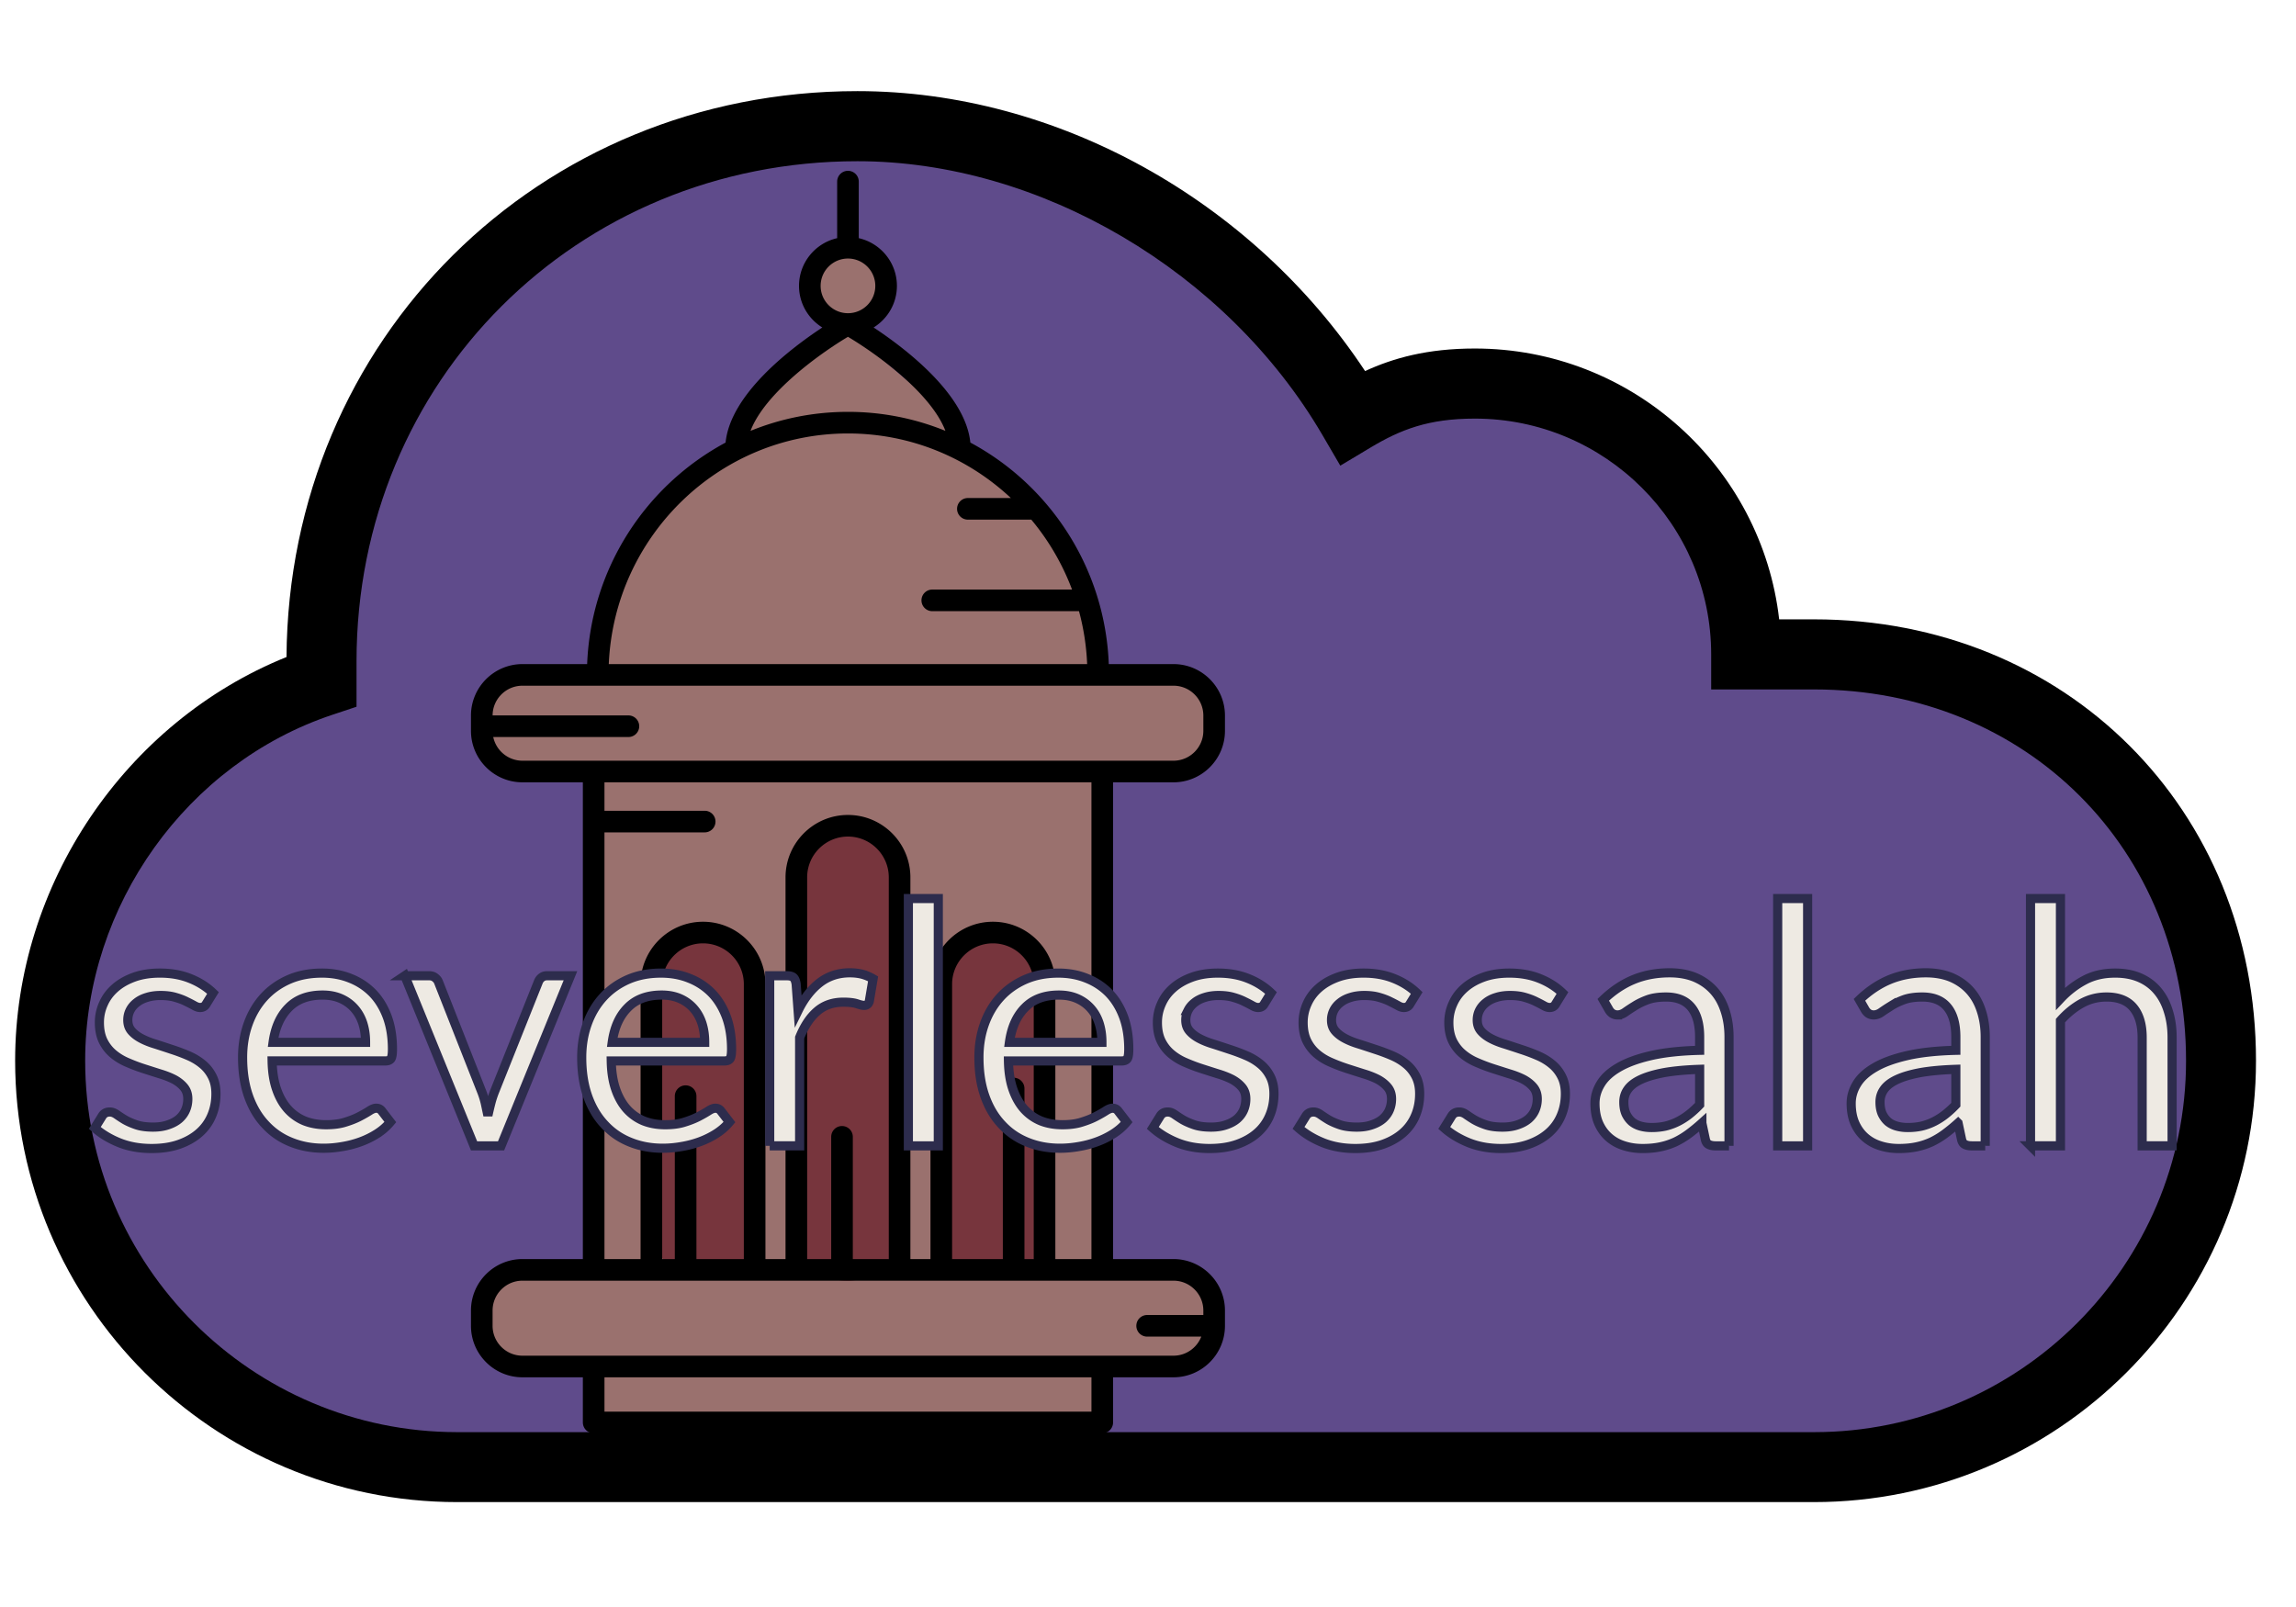 <svg xmlns="http://www.w3.org/2000/svg" viewBox="0 0 1400 980">
  <path fill="none" pointer-events="none" d="M6.511 52.986h1399.999v880.766H6.511z"/>
  <path d="M6.561-136.589h1371.716v1371.716H6.561V-136.589z" fill="none"/>
  <path d="M1359.612 639.888a247.618 248.304 0 01-247.616 248.304 247.618 248.304 0 01-247.618-248.304 247.618 248.304 0 01247.618-248.304 247.618 248.304 0 01247.618 248.304z" fill="#5f4b8b"/>
  <path d="M1344.48 702.479a646.56 202.222 0 01-646.557 202.222 646.56 202.222 0 01-646.56-202.222 646.56 202.222 0 01646.56-202.22 646.56 202.222 0 01646.557 202.22z" fill="#5f4b8b"/>
  <path d="M527.341 645.391a247.618 248.304 0 01-247.618 248.304 247.618 248.304 0 01-247.621-248.302 247.618 248.304 0 01247.618-248.307 247.618 248.304 0 01247.618 248.304z" fill="#5f4b8b"/>
  <path d="M865.752 431.477a334.285 360.42 0 01-334.285 360.42 334.285 360.42 0 01-334.285-360.42A334.285 360.42 0 01531.467 71.054a334.285 360.42 0 01334.285 360.42z" fill="#5f4b8b"/>
  <path d="M1078.98 442.48a224.232 202.222 0 01-224.232 202.222 224.232 202.222 0 01-224.232-202.222 224.232 202.222 0 01224.232-202.222 224.232 202.222 0 01224.232 202.222z" fill="#5f4b8b"/>
  <path d="M1106.082 377.698h-21.222c-10.632-92.831-89.842-165.166-185.62-165.166-28.994 0-49.832 5.893-66.869 13.75-68.962-104.318-188.31-170.717-309.537-170.717-194.416 0-346.858 151.374-348.139 345.107C76.526 440.297 9.23 539.32 9.23 646.84c0 148.428 120.928 269.185 269.527 269.185h827.325c148.598 0 269.527-120.757 269.527-269.185 0-153.423-115.89-269.142-269.527-269.142zm.043 495.669h-827.368c-125.07-.043-226.826-101.628-226.826-226.527 0-94.625 62.044-181.435 150.861-210.984l14.604-4.868v-27.755c0-170.973 134.208-304.925 305.438-304.925 111.235 0 225.161 67.125 283.532 167.002l10.889 18.66 18.532-11.102c18.148-10.846 35.1-17.593 63.496-17.593 79.466 0 144.115 64.521 144.115 143.816v21.35h62.727c129.298 0 226.826 97.315 226.826 226.442 0 124.899-101.756 226.484-226.826 226.484z"/>
  <path d="M1078.98 442.48a224.232 202.222 0 01-224.232 202.222 224.232 202.222 0 01-224.232-202.222 224.232 202.222 0 01224.232-202.222 224.232 202.222 0 01224.232 202.222z" fill="none"/>
  <path d="M128.749 99.875h772.969v772.969H128.749V99.875z" fill="none"/>
  <path d="M516.995 264.138v-64.74l-72.989 64.74h72.989z" fill="#9a716e"/>
  <path d="M669.635 387.347a151.773 128.777 0 01-151.773 128.778 151.773 128.777 0 01-151.773-128.777 151.773 128.777 0 01151.772-128.78 151.773 128.777 0 01151.775 128.778z" fill="#9a716e"/>
  <path d="M363.546 472.264h309.444v304.725H363.546V472.264z" fill="#9a716e"/>
  <path d="M640.139 606.528c0 18.99-15.545 34.383-34.721 34.383m34.721-34.383c0 18.99-15.545 34.383-34.721 34.383-19.175 0-34.719-15.393-34.719-34.383m0 0c0-18.989 15.545-34.381 34.719-34.381 19.176 0 34.721 15.393 34.721 34.381v137.531c0 18.989-15.545 34.383-34.721 34.383-19.175 0-34.719-15.394-34.719-34.383V606.528zm-106.696-.039c0 18.99-15.546 34.383-34.721 34.383m34.719-34.383c0 18.99-15.545 34.383-34.718 34.383-19.176 0-34.721-15.393-34.721-34.383m0 0c0-18.989 15.545-34.381 34.719-34.381 19.175 0 34.719 15.393 34.719 34.381v137.531c0 18.989-15.545 34.383-34.718 34.383-19.176 0-34.721-15.394-34.721-34.383v-137.531z" fill="#77353d"/>
  <path d="M739.748 780.444c0 6.044-98.85 10.944-220.789 10.944m220.789-10.944c0 6.044-98.85 10.944-220.789 10.944-121.94 0-220.792-4.9-220.792-10.944m0 0c0-6.044 98.85-10.944 220.79-10.944 121.938 0 220.79 4.9 220.79 10.944v43.776c0 6.044-98.85 10.944-220.789 10.944-121.94 0-220.792-4.9-220.792-10.944v-43.776zm436.187-361.354c0 6.044-97.191 10.944-217.083 10.944m217.083-10.944c0 6.044-97.191 10.944-217.083 10.944s-217.083-4.9-217.083-10.944m0 0c0-6.044 97.191-10.944 217.083-10.944s217.083 4.9 217.083 10.944v43.776c0 6.044-97.191 10.944-217.083 10.944s-217.083-4.9-217.083-10.944v-43.776z" fill="#9a716e"/>
  <path d="M552.991 546.264c0 25.94-16.297 46.967-36.405 46.967m36.406-46.967c0 25.94-16.3 46.967-36.406 46.967-20.105 0-36.405-21.028-36.405-46.967m0 0c0-25.94 16.3-46.967 36.405-46.967 20.107 0 36.406 21.028 36.406 46.967V734.134c0 25.938-16.3 46.967-36.406 46.967-20.105 0-36.405-21.029-36.405-46.967V546.264z" fill="#77353d"/>
  <path d="M365.568 833.62h303.376v35.056H365.568V833.62zM540.178 173.27a21.237 20.561 0 01-21.237 20.562 21.237 20.561 0 01-21.235-20.561 21.237 20.561 0 0121.235-20.564 21.237 20.561 0 0121.237 20.562zm-25.658 89.461v-63.467l74.87 63.466h-74.869z" fill="#9a716e"/>
  <path d="M715.527 404.982h-39.441c-2.262-58.522-35.89-109.078-84.414-135.097-2.969-29.412-39.287-57.167-58.983-70.177 8.51-5.264 14.211-14.656 14.211-25.377 0-14.191-9.966-26.079-23.259-29.092v-34.482a6.59 6.59 0 10-13.18 0v34.482c-13.293 3.011-23.259 14.9-23.259 29.092 0 10.721 5.702 20.113 14.211 25.377-19.699 13.013-56.027 40.774-58.984 70.194-48.487 26.024-82.101 76.565-84.408 135.081h-39.445c-17.314 0-31.399 14.086-31.399 31.399v9.304c0 17.314 14.086 31.399 31.399 31.399h36.827v290.734h-36.827c-17.314 0-31.399 14.086-31.399 31.399v9.304c0 17.314 14.086 31.399 31.399 31.399h36.827v27.523a6.59 6.59 0 006.59 6.59h310.118a6.59 6.59 0 006.59-6.59v-27.523h36.827c17.314 0 31.399-14.086 31.399-31.399v-9.304c0-17.314-14.086-31.399-31.399-31.399h-36.827V477.085h36.827c17.314 0 31.399-14.086 31.399-31.399v-9.304c0-17.314-14.086-31.399-31.399-31.399zm-198.476-247.319c9.192 0 16.669 7.477 16.669 16.669s-7.477 16.669-16.669 16.669-16.669-7.477-16.669-16.669 7.478-16.669 16.669-16.669zm0 47.736c17.101 10.181 50.548 34.147 59.414 57.344a157.476 157.476 0 00-59.414-11.581c-20.995 0-41.05 4.123-59.419 11.592 8.86-23.2 42.314-47.172 59.419-57.355zm0 58.943c38.337 0 73.262 14.957 99.339 39.371h-26.22a6.59 6.59 0 100 13.18h38.672a147.34 147.34 0 0124.842 42.638h-85.22a6.59 6.59 0 100 13.18h89.463a147.198 147.198 0 014.971 32.272H371.21c3.354-78.123 67.48-140.642 145.841-140.642zm148.469 596.514h-296.938v-20.933h296.938v20.933zm68.226-61.636v2.714h-34.265a6.59 6.59 0 100 13.18h33.012c-2.65 6.795-9.248 11.629-16.967 11.629h-396.951c-10.046 0-18.219-8.173-18.219-18.219v-9.304c0-10.046 8.173-18.219 18.219-18.219h396.951c10.046 0 18.219 8.173 18.219 18.219zm-280.19-31.399H424.653v-99.349a6.59 6.59 0 10-13.18 0v99.349h-7.694V600.178c0-13.724 11.164-24.889 24.889-24.889s24.889 11.166 24.889 24.889v167.642zm88.384 0h-21.93v-74.542a6.59 6.59 0 10-13.18 0v74.542h-14.667V535.054c0-13.724 11.164-24.889 24.889-24.889 13.724 0 24.889 11.166 24.889 24.889v232.767zm88.384 0h-5.655v-104.001a6.59 6.59 0 10-13.18 0v104.001h-30.942V600.178c0-13.724 11.164-24.889 24.889-24.889 13.724 0 24.889 11.166 24.889 24.889v167.642zm35.197 0H643.503V600.178c0-20.992-17.078-38.069-38.069-38.069-20.99 0-38.069 17.078-38.069 38.069v167.642h-12.247V535.054c0-20.992-17.078-38.069-38.069-38.069-20.99 0-38.069 17.078-38.069 38.069v232.767h-12.247V600.178c0-20.992-17.078-38.069-38.069-38.069s-38.069 17.078-38.069 38.069v167.642h-22.017V507.605h61.109a6.59 6.59 0 100-13.18h-61.109v-17.34h296.938v290.736zm68.226-322.135c0 10.046-8.173 18.219-18.219 18.219h-396.951c-8.752 0-16.077-6.204-17.821-14.444h82.422a6.59 6.59 0 100-13.18h-82.815c.056-10 8.204-18.119 18.215-18.119h396.951c10.046 0 18.219 8.173 18.219 18.219v9.304z"/>
  <path d="M125.782 612.188c-.798 1.478-2.048 2.217-3.755 2.217-1.023 0-2.189-.368-3.497-1.108a87.062 87.062 0 00-4.778-2.473c-1.877-.966-4.095-1.82-6.653-2.558-2.616-.798-5.689-1.195-9.213-1.195-3.072 0-5.859.397-8.36 1.195-2.446.739-4.522 1.79-6.228 3.155-1.762 1.366-3.099 2.957-4.01 4.778a12.979 12.979 0 00-1.365 5.887c0 2.673.768 4.891 2.303 6.653 1.536 1.764 3.555 3.299 6.058 4.607 2.501 1.308 5.373 2.446 8.617 3.413 3.185 1.023 6.483 2.104 9.895 3.24a112.22 112.22 0 019.81 3.67c3.242 1.365 6.114 3.07 8.617 5.117 2.56 2.05 4.607 4.579 6.142 7.593 1.536 2.957 2.303 6.511 2.303 10.663 0 4.778-.853 9.185-2.558 13.223a28.589 28.589 0 01-7.593 10.578c-3.355 2.957-7.45 5.29-12.283 6.996-4.835 1.705-10.437 2.558-16.806 2.558-7.222 0-13.763-1.166-19.621-3.498-5.914-2.388-10.92-5.403-15.013-9.042l4.35-6.996c.512-.909 1.166-1.592 1.962-2.047.739-.455 1.707-.683 2.9-.683 1.252 0 2.56.456 3.925 1.366a95.414 95.414 0 004.948 3.242c1.934 1.136 4.294 2.189 7.08 3.155 2.789.968 6.256 1.45 10.408 1.45 3.526 0 6.626-.482 9.3-1.45 2.671-.909 4.89-2.133 6.653-3.667 1.762-1.594 3.07-3.413 3.923-5.46.853-2.048 1.28-4.239 1.28-6.57 0-2.844-.767-5.203-2.303-7.08-1.535-1.877-3.555-3.498-6.057-4.863-2.56-1.308-5.46-2.446-8.702-3.412-3.242-1.023-6.54-2.076-9.896-3.157a104.012 104.012 0 01-9.895-3.753c-3.242-1.366-6.143-3.129-8.702-5.29-2.503-2.104-4.522-4.692-6.057-7.763-1.536-3.127-2.303-6.91-2.303-11.345 0-3.982.824-7.793 2.473-11.433 1.592-3.639 3.981-6.853 7.167-9.639 3.127-2.73 6.966-4.92 11.517-6.568 4.607-1.649 9.838-2.475 15.697-2.475 6.825 0 12.939 1.081 18.342 3.242 5.46 2.161 10.15 5.118 14.075 8.873l-4.094 6.653zm70.514-18.767c6.256 0 12 1.051 17.233 3.155 5.231 2.048 9.781 5.033 13.65 8.958 3.809 3.923 6.796 8.787 8.957 14.587 2.104 5.744 3.157 12.313 3.157 19.707 0 2.844-.284 4.749-.853 5.716-.626.966-1.792 1.45-3.498 1.45h-69.016c.114 6.539.997 12.228 2.646 17.062 1.649 4.834 3.896 8.872 6.738 12.113 2.9 3.242 6.313 5.689 10.238 7.337 3.981 1.592 8.417 2.388 13.308 2.388 4.607 0 8.559-.54 11.857-1.62 3.299-1.023 6.143-2.161 8.532-3.413 2.388-1.251 4.378-2.388 5.972-3.412 1.649-1.081 3.042-1.62 4.18-1.62 1.478 0 2.645.597 3.498 1.79l5.117 6.655c-2.273 2.73-4.975 5.089-8.103 7.08a51.713 51.713 0 01-10.067 4.948 61.143 61.143 0 01-11.09 2.9c-3.868.683-7.678 1.025-11.432 1.025-7.167 0-13.763-1.223-19.792-3.668-6.029-2.39-11.232-5.944-15.612-10.665-4.437-4.662-7.878-10.436-10.322-17.317-2.446-6.882-3.668-14.788-3.668-23.716 0-7.279 1.108-14.047 3.327-20.303 2.217-6.256 5.403-11.688 9.555-16.293 4.151-4.608 9.241-8.247 15.27-10.92 5.972-2.617 12.712-3.925 20.218-3.925m.427 13.393c-8.816 0-15.726 2.56-20.73 7.678-5.061 5.061-8.218 12.113-9.47 21.157h56.39c0-4.266-.569-8.161-1.707-11.687-1.138-3.47-2.844-6.483-5.117-9.043-2.277-2.56-5.033-4.549-8.276-5.972-3.242-1.422-6.938-2.133-11.09-2.133zm50.107-11.772h14.93c1.422 0 2.616.397 3.583 1.193.966.739 1.649 1.622 2.047 2.645l26.275 66.711a50.772 50.772 0 012.303 7.422c.512 2.446 1.025 4.863 1.536 7.252.512-2.388 1.081-4.806 1.705-7.25a59.277 59.277 0 012.39-7.423l26.617-66.711a6.242 6.242 0 011.962-2.73c.909-.739 2.047-1.108 3.412-1.108h14.247l-42.313 103.735h-16.463l-42.228-103.735zm156.25-1.622c6.256 0 12 1.053 17.233 3.157 5.231 2.048 9.782 5.033 13.65 8.958 3.809 3.923 6.796 8.787 8.957 14.587 2.105 5.744 3.157 12.313 3.157 19.707 0 2.844-.284 4.749-.853 5.716-.626.966-1.792 1.45-3.498 1.45h-69.015c.114 6.539.996 12.228 2.645 17.062 1.649 4.834 3.896 8.872 6.738 12.113 2.9 3.242 6.313 5.689 10.238 7.337 3.981 1.592 8.417 2.388 13.308 2.388 4.607 0 8.559-.54 11.858-1.62 3.297-1.023 6.142-2.161 8.53-3.413 2.388-1.251 4.378-2.388 5.972-3.412 1.649-1.081 3.042-1.62 4.18-1.62 1.478 0 2.645.597 3.498 1.79l5.117 6.655c-2.273 2.73-4.975 5.089-8.103 7.08a51.713 51.713 0 01-10.067 4.948 61.141 61.141 0 01-11.09 2.9c-3.868.683-7.677 1.025-11.432 1.025-7.167 0-13.761-1.223-19.792-3.668-6.027-2.39-11.232-5.944-15.612-10.665-4.435-4.662-7.878-10.436-10.322-17.317-2.446-6.882-3.668-14.788-3.668-23.716 0-7.279 1.108-14.047 3.327-20.303 2.217-6.256 5.403-11.688 9.555-16.293 4.152-4.608 9.241-8.247 15.27-10.92 5.972-2.617 12.712-3.925 20.218-3.925m.427 13.393c-8.815 0-15.725 2.56-20.73 7.678-5.061 5.061-8.218 12.113-9.47 21.157h56.39c0-4.266-.569-8.161-1.707-11.687-1.136-3.47-2.844-6.483-5.117-9.043-2.275-2.56-5.033-4.549-8.276-5.972-3.242-1.422-6.938-2.133-11.09-2.133zm65.822 91.963V595.041h10.493c1.934 0 3.299.397 4.095 1.193.739.739 1.251 2.019 1.535 3.84l1.195 16.208c3.526-7.222 7.905-12.883 13.137-16.977 5.233-4.038 11.374-6.057 18.427-6.057 2.844 0 5.432.312 7.763.938a28.17 28.17 0 016.4 2.73l-2.305 13.65c-.512 1.705-1.564 2.558-3.157 2.558-.966 0-2.446-.342-4.435-1.023-1.991-.626-4.749-.938-8.275-.938-6.37 0-11.688 1.847-15.953 5.545-4.266 3.639-7.82 8.986-10.663 16.038v66.028h-18.257zm102.813-150.826v150.826h-18.257v-150.826h18.255zm73.142 45.47c6.256 0 12 1.053 17.233 3.157 5.231 2.048 9.781 5.033 13.65 8.958 3.809 3.923 6.796 8.787 8.957 14.587 2.104 5.744 3.157 12.313 3.157 19.707 0 2.844-.284 4.749-.853 5.716-.626.966-1.792 1.45-3.498 1.45h-69.016c.114 6.539.997 12.228 2.646 17.062 1.649 4.834 3.896 8.872 6.738 12.113 2.9 3.242 6.313 5.689 10.238 7.337 3.981 1.592 8.417 2.388 13.308 2.388 4.607 0 8.558-.54 11.857-1.62 3.299-1.023 6.143-2.161 8.532-3.413 2.388-1.251 4.378-2.388 5.972-3.412 1.649-1.081 3.042-1.62 4.18-1.62 1.478 0 2.645.597 3.498 1.79l5.117 6.655c-2.273 2.73-4.975 5.089-8.103 7.08a51.713 51.713 0 01-10.067 4.948 61.141 61.141 0 01-11.09 2.9c-3.868.683-7.678 1.025-11.432 1.025-7.167 0-13.763-1.223-19.792-3.668-6.029-2.39-11.232-5.944-15.612-10.665-4.437-4.662-7.878-10.436-10.322-17.317-2.446-6.882-3.668-14.788-3.668-23.716 0-7.279 1.108-14.047 3.327-20.303 2.217-6.256 5.403-11.688 9.555-16.293 4.151-4.608 9.241-8.247 15.27-10.92 5.972-2.617 12.712-3.925 20.218-3.925m.427 13.393c-8.816 0-15.726 2.56-20.73 7.678-5.061 5.061-8.218 12.113-9.47 21.157h56.39c0-4.266-.569-8.161-1.707-11.687-1.138-3.47-2.844-6.483-5.118-9.043-2.275-2.56-5.033-4.549-8.275-5.972-3.242-1.422-6.938-2.133-11.09-2.133zm125.197 5.375c-.796 1.478-2.047 2.217-3.753 2.217-1.023 0-2.189-.368-3.498-1.108a87.057 87.057 0 00-4.777-2.473c-1.877-.966-4.095-1.82-6.655-2.558-2.616-.798-5.687-1.195-9.213-1.195-3.07 0-5.857.397-8.36 1.195-2.446.739-4.522 1.79-6.227 3.155-1.764 1.366-3.101 2.957-4.01 4.778a12.979 12.979 0 00-1.366 5.887c0 2.673.768 4.891 2.305 6.653 1.535 1.764 3.555 3.299 6.057 4.607 2.503 1.308 5.375 2.446 8.617 3.413 3.185 1.023 6.483 2.104 9.895 3.24a112.216 112.216 0 019.811 3.67c3.242 1.365 6.114 3.07 8.617 5.117 2.558 2.05 4.605 4.579 6.142 7.593 1.535 2.957 2.303 6.511 2.303 10.663 0 4.778-.853 9.185-2.56 13.223a28.589 28.589 0 01-7.592 10.578c-3.356 2.957-7.451 5.29-12.285 6.996-4.834 1.705-10.436 2.558-16.806 2.558-7.222 0-13.761-1.166-19.62-3.498-5.916-2.388-10.92-5.403-15.015-9.042l4.35-6.996c.513-.909 1.167-1.592 1.963-2.047.739-.455 1.705-.683 2.9-.683 1.251 0 2.56.456 3.925 1.366a95.412 95.412 0 004.947 3.242c1.934 1.136 4.294 2.189 7.081 3.155 2.787.968 6.256 1.45 10.407 1.45 3.527 0 6.627-.482 9.3-1.45 2.673-.909 4.891-2.133 6.653-3.667 1.764-1.594 3.072-3.413 3.925-5.46.853-2.048 1.279-4.239 1.279-6.57 0-2.844-.767-5.203-2.303-7.08-1.534-1.877-3.554-3.498-6.057-4.863-2.558-1.308-5.46-2.446-8.7-3.412-3.243-1.023-6.542-2.076-9.896-3.157a104.012 104.012 0 01-9.896-3.753c-3.242-1.366-6.142-3.129-8.7-5.29-2.503-2.104-4.523-4.692-6.058-7.763-1.535-3.127-2.303-6.91-2.303-11.345 0-3.982.825-7.793 2.475-11.433 1.592-3.639 3.981-6.853 7.167-9.639 3.127-2.73 6.966-4.92 11.517-6.568 4.605-1.649 9.838-2.475 15.695-2.475 6.825 0 12.939 1.081 18.342 3.242 5.46 2.161 10.152 5.118 14.077 8.873l-4.095 6.653zm88.857 0c-.798 1.478-2.05 2.217-3.755 2.217-1.023 0-2.189-.368-3.497-1.108a87.057 87.057 0 00-4.778-2.473c-1.877-.966-4.095-1.82-6.653-2.558-2.617-.798-5.689-1.195-9.213-1.195-3.072 0-5.859.397-8.361 1.195-2.446.739-4.52 1.79-6.227 3.155-1.764 1.366-3.099 2.957-4.01 4.778a12.979 12.979 0 00-1.365 5.887c0 2.673.767 4.891 2.303 6.653 1.535 1.764 3.555 3.299 6.057 4.607 2.503 1.308 5.375 2.446 8.617 3.413 3.185 1.023 6.483 2.104 9.896 3.24a112.216 112.216 0 019.81 3.67c3.242 1.365 6.114 3.07 8.617 5.117 2.558 2.05 4.607 4.579 6.142 7.593 1.535 2.957 2.303 6.511 2.303 10.663 0 4.778-.853 9.185-2.558 13.223a28.589 28.589 0 01-7.593 10.578c-3.356 2.957-7.451 5.29-12.283 6.996-4.835 1.705-10.437 2.558-16.806 2.558-7.222 0-13.764-1.166-19.621-3.498-5.914-2.388-10.92-5.403-15.015-9.042l4.35-6.996c.513-.909 1.167-1.592 1.963-2.047.739-.455 1.707-.683 2.9-.683 1.252 0 2.56.456 3.925 1.366a95.405 95.405 0 004.948 3.242c1.934 1.136 4.294 2.189 7.08 3.155 2.787.968 6.256 1.45 10.408 1.45 3.526 0 6.626-.482 9.298-1.45 2.673-.909 4.891-2.133 6.653-3.667 1.764-1.594 3.072-3.413 3.925-5.46.853-2.048 1.28-4.239 1.28-6.57 0-2.844-.767-5.203-2.303-7.08-1.536-1.877-3.555-3.498-6.057-4.863-2.56-1.308-5.46-2.446-8.702-3.412-3.242-1.023-6.54-2.076-9.896-3.157a104.012 104.012 0 01-9.895-3.753c-3.242-1.366-6.143-3.129-8.702-5.29-2.503-2.104-4.522-4.692-6.058-7.763-1.534-3.127-2.303-6.91-2.303-11.345 0-3.982.825-7.793 2.475-11.433 1.592-3.639 3.981-6.853 7.167-9.639 3.127-2.73 6.966-4.92 11.517-6.568 4.607-1.649 9.838-2.475 15.697-2.475 6.825 0 12.939 1.081 18.342 3.242 5.459 2.161 10.15 5.118 14.075 8.873l-4.095 6.653zm88.855 0c-.796 1.478-2.048 2.217-3.755 2.217-1.023 0-2.189-.368-3.497-1.108a87.062 87.062 0 00-4.778-2.473c-1.877-.966-4.094-1.82-6.653-2.558-2.616-.798-5.689-1.195-9.213-1.195-3.072 0-5.857.397-8.36 1.195-2.446.739-4.522 1.79-6.228 3.155-1.762 1.366-3.099 2.957-4.01 4.778a12.979 12.979 0 00-1.365 5.887c0 2.673.768 4.891 2.303 6.653 1.536 1.764 3.555 3.299 6.058 4.607 2.501 1.308 5.373 2.446 8.617 3.413 3.185 1.023 6.483 2.104 9.895 3.24a112.22 112.22 0 019.81 3.67c3.242 1.365 6.114 3.07 8.617 5.117 2.56 2.05 4.607 4.579 6.142 7.593 1.536 2.957 2.303 6.511 2.303 10.663 0 4.778-.852 9.185-2.558 13.223a28.589 28.589 0 01-7.593 10.578c-3.355 2.957-7.45 5.29-12.283 6.996-4.835 1.705-10.436 2.558-16.806 2.558-7.222 0-13.763-1.166-19.621-3.498-5.914-2.388-10.918-5.403-15.013-9.042l4.35-6.996c.512-.909 1.166-1.592 1.962-2.047.739-.455 1.707-.683 2.9-.683 1.252 0 2.56.456 3.925 1.366a95.414 95.414 0 004.948 3.242c1.934 1.136 4.294 2.189 7.08 3.155 2.789.968 6.256 1.45 10.408 1.45 3.527 0 6.626-.482 9.3-1.45 2.671-.909 4.89-2.133 6.653-3.667 1.762-1.594 3.07-3.413 3.923-5.46.853-2.048 1.28-4.239 1.28-6.57 0-2.844-.767-5.203-2.303-7.08-1.535-1.877-3.555-3.498-6.057-4.863-2.56-1.308-5.46-2.446-8.702-3.412-3.242-1.023-6.539-2.076-9.896-3.157a104.012 104.012 0 01-9.895-3.753c-3.242-1.366-6.142-3.129-8.702-5.29-2.503-2.104-4.522-4.692-6.057-7.763-1.536-3.127-2.303-6.91-2.303-11.345 0-3.982.824-7.793 2.473-11.433 1.592-3.639 3.981-6.853 7.167-9.639 3.127-2.73 6.967-4.92 11.517-6.568 4.607-1.649 9.839-2.475 15.697-2.475 6.825 0 12.939 1.081 18.342 3.242 5.46 2.161 10.152 5.118 14.077 8.873l-4.095 6.653zm105.662 86.588h-8.105c-1.764 0-3.185-.283-4.266-.852-1.079-.513-1.79-1.649-2.132-3.413l-2.047-9.64a110.558 110.558 0 01-8.02 6.57 50.612 50.612 0 01-8.19 4.947 42.939 42.939 0 01-9.128 2.987c-3.242.683-6.853 1.023-10.833 1.023-4.038 0-7.82-.569-11.347-1.707-3.469-1.081-6.511-2.758-9.128-5.033-2.616-2.274-4.692-5.117-6.227-8.53-1.536-3.469-2.303-7.564-2.303-12.285 0-4.095 1.136-8.018 3.412-11.773 2.275-3.811 5.914-7.167 10.92-10.067 5.005-2.956 11.572-5.373 19.707-7.25 8.133-1.877 18.056-2.957 29.773-3.242v-8.105c0-8.018-1.736-14.104-5.205-18.257-3.412-4.095-8.502-6.142-15.27-6.142-4.437 0-8.161.54-11.175 1.62-3.072 1.138-5.716 2.418-7.933 3.84a101.239 101.239 0 00-5.716 3.753c-1.592 1.138-3.185 1.707-4.777 1.707a5.841 5.841 0 01-3.242-.938 7.388 7.388 0 01-2.133-2.475l-3.327-5.8c5.744-5.517 11.914-9.64 18.512-12.37 6.653-2.73 13.99-4.095 22.01-4.095 5.8 0 10.976.938 15.527 2.815 4.492 1.934 8.275 4.607 11.345 8.018 3.072 3.413 5.375 7.536 6.91 12.37 1.592 4.834 2.39 10.152 2.39 15.953v66.37m-47.261-11.175c3.185 0 6.114-.312 8.787-.938a35.861 35.861 0 007.507-2.815 41.141 41.141 0 006.74-4.35 59.517 59.517 0 006.313-5.802v-21.583c-8.417.284-15.556.938-21.413 1.962-5.857 1.081-10.635 2.473-14.333 4.18-3.695 1.707-6.369 3.725-8.017 6.057-1.651 2.275-2.475 4.863-2.475 7.763 0 2.73.427 5.09 1.28 7.081.909 1.934 2.104 3.555 3.583 4.862 1.534 1.252 3.327 2.161 5.373 2.73 2.048.569 4.266.853 6.655.853zm95.185-139.65v150.825h-18.257v-150.826h18.257zm108.29 150.825h-8.105c-1.762 0-3.185-.283-4.266-.852-1.079-.513-1.79-1.649-2.132-3.413l-2.047-9.64a110.565 110.565 0 01-8.02 6.57 50.612 50.612 0 01-8.189 4.947 42.938 42.938 0 01-9.128 2.987c-3.242.683-6.854 1.023-10.833 1.023-4.039 0-7.822-.569-11.348-1.707-3.469-1.081-6.511-2.758-9.127-5.033-2.617-2.274-4.693-5.117-6.228-8.53-1.535-3.469-2.303-7.564-2.303-12.285 0-4.095 1.138-8.018 3.412-11.773 2.275-3.811 5.916-7.167 10.92-10.067 5.005-2.956 11.574-5.373 19.707-7.25s18.057-2.957 29.773-3.242v-8.105c0-8.018-1.734-14.104-5.203-18.257-3.413-4.095-8.504-6.142-15.271-6.142-4.435 0-8.161.54-11.175 1.62-3.072 1.138-5.716 2.418-7.933 3.84a101.239 101.239 0 00-5.716 3.753c-1.592 1.138-3.185 1.707-4.777 1.707a5.841 5.841 0 01-3.242-.938 7.388 7.388 0 01-2.133-2.475l-3.327-5.8c5.744-5.517 11.915-9.64 18.512-12.37 6.655-2.73 13.991-4.095 22.01-4.095 5.8 0 10.977.938 15.527 2.815 4.492 1.934 8.275 4.607 11.347 8.018 3.07 3.413 5.373 7.536 6.91 12.37 1.592 4.834 2.388 10.152 2.388 15.953v66.37m-47.261-11.175c3.185 0 6.114-.312 8.787-.938a35.862 35.862 0 007.507-2.815 41.138 41.138 0 006.74-4.35 59.521 59.521 0 006.313-5.802v-21.583c-8.417.284-15.554.938-21.413 1.962-5.857 1.081-10.635 2.473-14.332 4.18-3.696 1.707-6.369 3.725-8.018 6.057-1.649 2.275-2.475 4.863-2.475 7.763 0 2.73.427 5.09 1.28 7.081.91 1.934 2.105 3.555 3.583 4.862 1.535 1.252 3.327 2.161 5.375 2.73 2.047.569 4.265.853 6.653.853zm74.882 11.175V547.95h18.257v61.083c4.435-4.721 9.356-8.504 14.758-11.348 5.346-2.843 11.545-4.265 18.597-4.265 5.689 0 10.693.938 15.015 2.816 4.322 1.875 7.933 4.549 10.833 8.017 2.9 3.413 5.09 7.565 6.57 12.456 1.535 4.834 2.303 10.18 2.303 16.038v66.028h-18.257v-66.027c0-7.85-1.792-13.934-5.375-18.257-3.583-4.322-9.042-6.483-16.378-6.483-5.403 0-10.436 1.28-15.1 3.838-4.721 2.617-9.043 6.143-12.967 10.578v76.351h-18.257z" style="white-space:pre" fill="#eeeae3" color="#bfc8e0" stroke="#2d2c4d" stroke-width="5.577"/>
</svg>